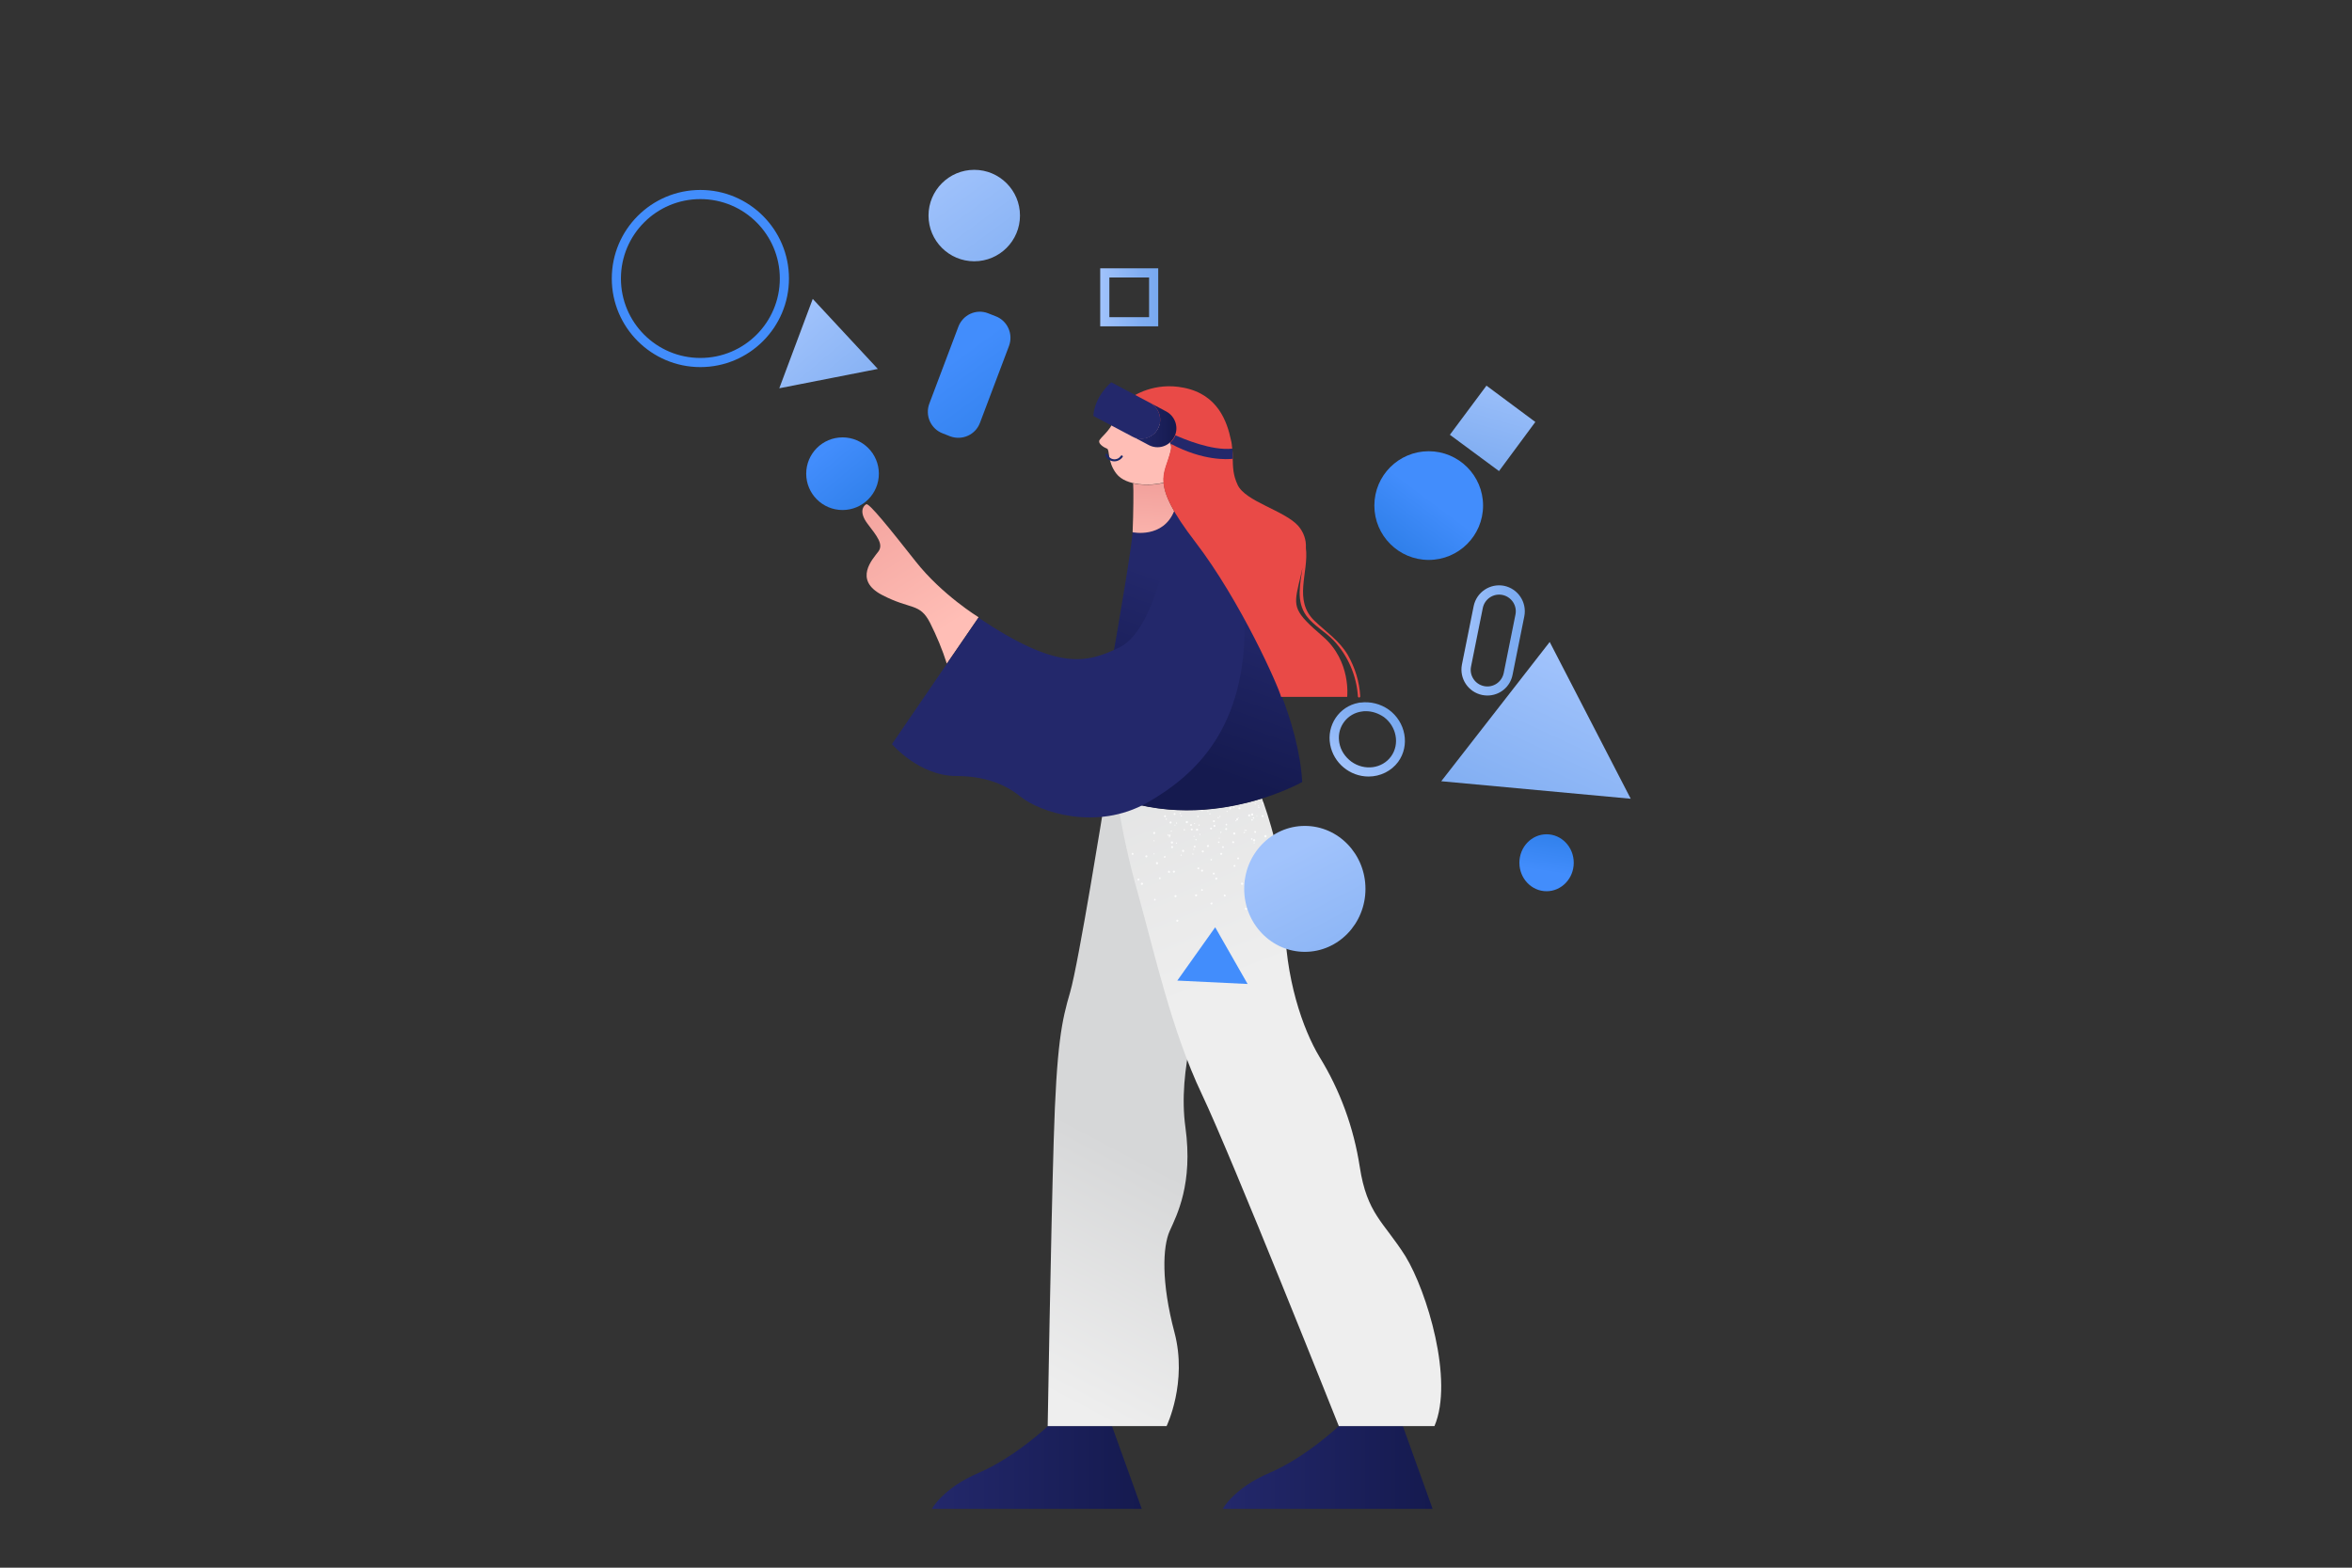 <?xml version="1.0" encoding="utf-8"?>
<!-- Generator: Adobe Illustrator 23.0.2, SVG Export Plug-In . SVG Version: 6.00 Build 0)  -->
<svg version="1.1" id="Layer_1" xmlns="http://www.w3.org/2000/svg" xmlns:xlink="http://www.w3.org/1999/xlink" x="0px" y="0px" viewBox="0 0 900 600" style="enable-background:new 0 0 900 600;" xml:space="preserve">

<rect x="0" y="0" width="900" height="600" fill="#333333" stroke="none"/>

<g id="illustration">
	<g id="woman">
		
			<linearGradient id="R_shoe_1_" gradientUnits="userSpaceOnUse" x1="356.504" y1="40.359" x2="436.838" y2="40.359" gradientTransform="matrix(1 0 0 -1 0 602)">
			<stop offset="0" style="stop-color:#23286B"/>
			<stop offset="1" style="stop-color:#151A4F"/>
		</linearGradient>
		<path id="R_shoe" d="M425.5,545.8l11.4,31.7l-80.3,0c0,0,4.1-7.9,17.9-13.8s26.5-17.9,26.5-17.9L425.5,545.8" style="fill:url(#R_shoe_1_);"/>
		
			<linearGradient id="L_shoe_1_" gradientUnits="userSpaceOnUse" x1="467.842" y1="40.359" x2="548.177" y2="40.359" gradientTransform="matrix(1 0 0 -1 0 602)">
			<stop offset="0" style="stop-color:#23286B"/>
			<stop offset="1" style="stop-color:#151A4F"/>
		</linearGradient>
		<path id="L_shoe" d="M536.8,545.8l11.4,31.7l-80.3,0c0,0,4.1-7.9,17.9-13.8s26.5-17.9,26.5-17.9L536.8,545.8" style="fill:url(#L_shoe_1_);"/>
		
			<linearGradient id="L_hand_1_" gradientUnits="userSpaceOnUse" x1="360.751" y1="360.739" x2="326.906" y2="413.387" gradientTransform="matrix(1 0 0 -1 0 602)">
			<stop offset="0" style="stop-color:#FFBEB6"/>
			<stop offset="1" style="stop-color:#F2A19C"/>
		</linearGradient>
		<path id="L_hand" d="M374.4,236.2c0,0-13.9-8.5-24-21.3s-17.8-22.4-18.9-21.9s-3,2.9,0.5,7.5
			c3.5,4.6,6.2,7.8,4.1,10.6s-9.7,10.8,1.4,16.6s14.4,2.9,18.4,10.7c2.5,5,4.7,10.2,6.4,15.6l12.1-17.6" style="fill:url(#L_hand_1_);"/>
		
			<linearGradient id="R_leg_1_" gradientUnits="userSpaceOnUse" x1="377.377" y1="67.889" x2="439.349" y2="184.878" gradientTransform="matrix(1 0 0 -1 0 602)">
			<stop offset="8.983001e-02" style="stop-color:#EEEEEE"/>
			<stop offset="0.818" style="stop-color:#D6D7D8"/>
		</linearGradient>
		<path id="R_leg" d="M465.7,363.9c-7.3,21.3-15.1,45.8-12.1,67.5c3,21.7-3.3,33.7-6,39.7c-2.7,6-3.3,19.6,1.8,38.8
			s-3,35.9-3,35.9h-45.5c0,0,1.2-72.1,2.3-109.2c1.1-37.1,3.1-46,6.3-56.9s13.1-72.6,13.1-72.6l7-0.7c17.5,5.7,34.2,4.1,46.7,1.1
			C477.7,320.3,471.9,345.7,465.7,363.9z" style="fill:url(#R_leg_1_);"/>
		
			<linearGradient id="L_leg_1_" gradientUnits="userSpaceOnUse" x1="485.107" y1="203.881" x2="383.505" y2="463.138" gradientTransform="matrix(1 0 0 -1 0 602)">
			<stop offset="8.983001e-02" style="stop-color:#EEEEEE"/>
			<stop offset="0.818" style="stop-color:#D6D7D8"/>
		</linearGradient>
		<path id="L_leg" d="M548.9,545.8h-36.6c0,0-40.8-102.6-52.4-127s-18-53.7-24.4-76.6c-3.4-12-6.1-24.2-8-36.6
			c21.5,7.6,42,4.2,55.4,0c1.8,4.8,8.7,24.4,8.7,45c0,23.8,7,43.4,13.3,53.9c7.9,12.8,13.1,27.1,15.4,42c2.8,18.2,9.1,21,17.5,34.3
			C546,494.2,556.4,528.3,548.9,545.8z" style="fill:url(#L_leg_1_);"/>
		
			<linearGradient id="sweater_1_" gradientUnits="userSpaceOnUse" x1="473.244" y1="371.503" x2="451.697" y2="310.454" gradientTransform="matrix(1 0 0 -1 0 602)">
			<stop offset="0" style="stop-color:#23286B"/>
			<stop offset="1" style="stop-color:#151A4F"/>
		</linearGradient>
		<path id="sweater" d="M498.3,299.3c0,0-40.8,23.2-81.3,1.7c0,0,15.6-85.5,16.4-97.4c0,0,11.6,2.5,15.9-8.1
			C449.3,195.6,495.7,254,498.3,299.3z" style="fill:url(#sweater_1_);"/>
		<path id="L_sleeve" d="M457.4,207.4c7,9.4,13.4,19.3,18.9,29.7c0.7,41.2-18.4,59.3-37.3,70.1
			c-19.5,11-41.2,3.6-48.5-2.3c-3.1-2.5-10.5-7.9-24.6-7.9c-14.2,0-24.6-12.2-24.6-12.2l33.1-48.4c30,20.1,41.1,17.7,54.1,11.3
			c15.5-7.6,20.8-52,20.8-52C451.7,199.7,454.4,203.6,457.4,207.4z" style="fill:#23286B;"/>
		
			<linearGradient id="neck_1_" gradientUnits="userSpaceOnUse" x1="439.901" y1="385.545" x2="441.736" y2="416.478" gradientTransform="matrix(1 0 0 -1 0 602)">
			<stop offset="0" style="stop-color:#FFBEB6"/>
			<stop offset="1" style="stop-color:#F2A19C"/>
		</linearGradient>
		<path id="neck" d="M449.3,195.6c-4.3,10.6-15.9,8.1-15.9,8.1c0.3-7.5,0.4-16.3,0.2-18.7c3.9,0.8,7.9,0.7,11.7-0.2
			C445.5,187.5,446.6,190.9,449.3,195.6z" style="fill:url(#neck_1_);"/>
		<path id="face" d="M448,172.7c-1.1,4.6-3,7.5-2.7,12c-4.8,1.3-14.4,1.4-18.1-3.4c-3.5-4.5-2.5-9.2-3.6-9.6
			c-1.1-0.4-3.2-1.7-3-2.9s4.2-3.8,5.7-8c0.1-0.4,0.3-0.8,0.5-1.1c0,0,0,0,0,0c0,0,0-0.1,0.1-0.2c1.1-2.5,2.8-4.7,5-6.5h0
			c1.2,0.7,13.2,7.9,15.7,15.5c0.2,0.4,0.3,0.9,0.3,1.4C448.3,170.8,448.2,171.8,448,172.7z" style="fill:#FFBEB6;"/>
		<path id="hair" d="M515.7,250.6c-3.3-5.5-8.1-8.6-12.6-12.9c-8.4-7.9-2.2-18.6-3.4-28c0.2-3.1-0.9-6.1-2.9-8.4
			c-5.2-5.9-20.2-9.3-23.2-15.7c-1.8-3.8-1.8-6.8-1.9-10.1c0-1.3,0-2.5-0.2-3.9c-0.1-1.1-0.2-2.2-0.5-3.3c-1.4-6.6-4.8-17.3-18-19.9
			c-11.2-2.3-19.4,3-21.1,4.4c0,0,13.2,7.5,15.8,15.5c0.2,0.4,0.3,0.9,0.3,1.4c0.2,1,0.2,1.9-0.1,2.9c-2.2,9.3-8.1,11.9,9.4,34.7
			s32,55.6,32.9,59.4h25.3c0,0,1.6-13.7-9.3-23.1s-11.3-11.1-9.3-19.8c0.5-2.2,1.1-4.4,1.5-6.5c-0.9,6.3-2.5,12.8,1.5,18.4
			c2.8,3.8,7.3,6.1,10.5,9.5c5.4,5.8,8.7,13.4,9.2,21.3c0,0.6,0.9,0.6,0.9,0C520.2,260.9,518.5,255.5,515.7,250.6z" style="fill:#E94A47;"/>
		<path id="VR_mask_hair_part" d="M471.7,175.6c-1.9,0.2-11.2,0.9-23.6-5.7c-0.2-0.1-0.4-0.2-0.5-0.3
			c0.7-0.6,1.3-1.3,1.8-2.2c0.1-0.3,0.3-0.5,0.4-0.8c2.9,1.3,13.9,6,21.8,5.1C471.6,173,471.7,174.3,471.7,175.6z" style="fill:#23286B;"/>
		
			<linearGradient id="VR_mask_bottom_1_" gradientUnits="userSpaceOnUse" x1="433.274" y1="439.295" x2="450.163" y2="439.295" gradientTransform="matrix(1 0 0 -1 0 602)">
			<stop offset="0" style="stop-color:#23286B"/>
			<stop offset="1" style="stop-color:#151A4F"/>
		</linearGradient>
		<path id="VR_mask_bottom" d="M449.3,167.3c-1.9,3.6-6.3,4.9-9.8,3l-6.2-3.3c3.6,1.9,8,0.5,9.8-3
			c1.9-3.5,0.5-7.9-3-9.8l6.2,3.3C449.8,159.4,451.2,163.8,449.3,167.3z" style="fill:url(#VR_mask_bottom_1_);"/>
		<path id="VR_mask_top" d="M440.1,154.2l-14.9-7.9c-7,6.5-6.8,12.9-6.8,12.9l14.9,7.9c3.6,1.9,8,0.5,9.8-3
			C445,160.5,443.6,156.1,440.1,154.2L440.1,154.2z" style="fill:#23286B;"/>
		<path id="texture" d="M466.9,312.3c-0.1,0-0.2,0-0.3,0.1c0,0,0,0,0,0c0,0.1,0,0.2,0.1,0.3c0,0,0,0,0,0
			c0.1,0,0.2,0,0.3-0.1c0,0,0,0,0,0C467.1,312.4,467,312.3,466.9,312.3z M462.3,310.4c-0.1,0-0.2,0-0.3,0.1c0,0.1,0,0.2,0.1,0.3
			c0.1,0,0.2,0,0.3-0.1C462.4,310.5,462.4,310.4,462.3,310.4z M452.2,327.2c0-0.1-0.2-0.2-0.3-0.1c-0.1,0-0.2,0.2-0.1,0.3
			c0,0.1,0.2,0.2,0.3,0.1l0,0C452.2,327.4,452.3,327.3,452.2,327.2C452.2,327.2,452.2,327.2,452.2,327.2z M450.3,322.6
			c0-0.1-0.1-0.2-0.2-0.1c0,0,0,0,0,0c-0.1,0-0.2,0.2-0.1,0.3c0.1,0.1,0.2,0.2,0.3,0.1C450.3,322.9,450.4,322.7,450.3,322.6
			C450.3,322.6,450.3,322.6,450.3,322.6L450.3,322.6z M448.4,318c0-0.1-0.2-0.2-0.3-0.1c-0.1,0.1-0.2,0.2-0.1,0.3
			c0,0.1,0.2,0.2,0.3,0.1c0,0,0,0,0,0C448.4,318.3,448.4,318.2,448.4,318L448.4,318z M446.5,313.4c0-0.1-0.2-0.2-0.3-0.1
			c0,0,0,0,0,0c-0.1,0.1-0.2,0.2-0.1,0.3c0,0.1,0.2,0.2,0.3,0.1c0,0,0,0,0,0C446.5,313.7,446.5,313.5,446.5,313.4L446.5,313.4z
			 M459.3,319.2c-0.1-0.1-0.2-0.1-0.3,0s-0.1,0.2,0,0.3c0.1,0.1,0.2,0.1,0.3,0c0,0,0,0,0,0C459.4,319.4,459.4,319.2,459.3,319.2
			C459.3,319.2,459.3,319.2,459.3,319.2z M455.8,315.6c-0.1-0.1-0.2-0.1-0.3,0c0,0-0.1,0.1-0.1,0.1c0,0.1,0,0.1,0.1,0.2c0,0,0,0,0,0
			l0,0c0.1,0,0.2,0,0.2,0C455.8,315.9,455.8,315.7,455.8,315.6C455.8,315.6,455.8,315.6,455.8,315.6z M452.2,312.1
			c-0.1-0.1-0.2-0.1-0.3,0c-0.1,0.1-0.1,0.2,0,0.3l0,0c0.1,0.1,0.2,0.1,0.3,0C452.3,312.4,452.3,312.2,452.2,312.1
			C452.2,312.1,452.2,312.1,452.2,312.1L452.2,312.1z M441.6,326.6c-0.1,0-0.2,0.1-0.2,0.2c0,0.1,0.1,0.2,0.2,0.2
			c0.1,0,0.2-0.1,0.2-0.2S441.8,326.6,441.6,326.6C441.6,326.6,441.6,326.6,441.6,326.6z M441.6,321.6c-0.1,0-0.2,0.1-0.2,0.2
			c0,0.1,0.1,0.2,0.2,0.2c0,0,0,0,0,0c0.1,0,0.2-0.1,0.2-0.2c0,0,0,0,0,0C441.8,321.7,441.7,321.6,441.6,321.6L441.6,321.6z
			 M472.1,322c-0.2-0.1-0.4-0.1-0.5,0c0,0,0,0,0,0c-0.1,0.2-0.1,0.4,0,0.6c0.2,0.1,0.4,0.1,0.6,0c0,0,0,0,0,0
			C472.3,322.4,472.2,322.1,472.1,322L472.1,322z M465,315.8c-0.2-0.1-0.4-0.1-0.6,0c-0.1,0.2-0.1,0.4,0,0.6c0.2,0.1,0.4,0.1,0.6,0
			l0,0C465.1,316.2,465.1,316,465,315.8C465,315.8,465,315.8,465,315.8L465,315.8z M450.5,352c-0.2,0-0.4,0.2-0.4,0.4
			c0,0.2,0.2,0.4,0.4,0.4c0,0,0,0,0,0c0.2,0,0.4-0.2,0.4-0.4C450.9,352.1,450.7,352,450.5,352C450.5,352,450.5,352,450.5,352
			L450.5,352z M449.8,342.6c-0.2,0-0.4,0.2-0.4,0.4c0,0,0,0,0,0c0,0.2,0.2,0.4,0.4,0.4c0.2,0,0.4-0.2,0.4-0.4l0,0
			C450.2,342.7,450.1,342.6,449.8,342.6L449.8,342.6z M449.2,333.2c-0.2,0-0.4,0.2-0.4,0.4c0,0.2,0.2,0.4,0.4,0.4c0,0,0,0,0,0
			c0.2,0,0.4-0.2,0.4-0.4c0,0,0,0,0,0C449.6,333.3,449.4,333.2,449.2,333.2L449.2,333.2z M448.5,323.8c-0.2,0-0.4,0.2-0.4,0.4
			c0,0,0,0,0,0c0,0.2,0.2,0.4,0.4,0.4c0.2,0,0.4-0.2,0.4-0.4C448.9,323.9,448.7,323.8,448.5,323.8
			C448.5,323.8,448.5,323.8,448.5,323.8z M447.9,314.4c-0.2,0-0.4,0.2-0.4,0.4c0,0.2,0.2,0.4,0.4,0.4c0.2,0,0.4-0.2,0.4-0.4
			c0,0,0,0,0,0C448.3,314.5,448.1,314.3,447.9,314.4L447.9,314.4z M483.3,312c-0.2-0.1-0.4,0-0.5,0.2c-0.1,0.2,0,0.4,0.2,0.5
			s0.4,0,0.5-0.2C483.6,312.3,483.5,312,483.3,312L483.3,312z M474.4,309c-0.2-0.1-0.4,0-0.5,0.2c0,0,0,0,0,0
			c-0.1,0.2,0,0.4,0.2,0.5s0.4,0,0.5-0.2c0,0,0,0,0,0C474.7,309.3,474.6,309.1,474.4,309C474.4,309,474.4,309,474.4,309L474.4,309z
			 M469,342.6c-0.1-0.2-0.3-0.3-0.5-0.2c-0.2,0.1-0.3,0.3-0.2,0.5s0.3,0.3,0.5,0.2c0,0,0,0,0,0C469.1,343,469.1,342.8,469,342.6
			L469,342.6z M464.8,334.2c-0.1-0.2-0.3-0.3-0.5-0.2c-0.2,0.1-0.3,0.3-0.2,0.5c0.1,0.2,0.3,0.3,0.5,0.2c0,0,0,0,0,0
			C464.8,334.6,464.9,334.4,464.8,334.2L464.8,334.2z M460.6,325.7c-0.1-0.2-0.3-0.3-0.5-0.2c-0.2,0.1-0.3,0.3-0.2,0.5
			c0.1,0.2,0.3,0.3,0.5,0.2C460.6,326.2,460.7,325.9,460.6,325.7L460.6,325.7z M456.4,317.3c-0.1-0.2-0.3-0.3-0.5-0.2
			c-0.2,0.1-0.3,0.3-0.2,0.5c0,0,0,0,0,0c0.1,0.2,0.3,0.3,0.5,0.2c0,0,0,0,0,0C456.4,317.7,456.5,317.5,456.4,317.3
			C456.4,317.3,456.4,317.3,456.4,317.3L456.4,317.3z M435.8,336.3c-0.2-0.1-0.4,0-0.5,0.2c0,0,0,0,0,0c-0.1,0.2,0,0.4,0.2,0.5
			c0.2,0.1,0.4-0.1,0.5-0.3C436.1,336.6,436,336.4,435.8,336.3C435.8,336.3,435.8,336.3,435.8,336.3L435.8,336.3z M438.8,327.4
			c-0.2-0.1-0.4,0-0.5,0.2c-0.1,0.2,0,0.4,0.2,0.5c0,0,0,0,0,0c0.2,0.1,0.4,0,0.5-0.2c0,0,0,0,0,0
			C439.1,327.6,439,327.4,438.8,327.4L438.8,327.4z M441.8,318.4c-0.2-0.1-0.4,0.1-0.5,0.3c-0.1,0.2,0,0.4,0.2,0.5c0,0,0,0,0,0
			c0.2,0.1,0.4,0,0.5-0.2C442.1,318.7,442,318.5,441.8,318.4L441.8,318.4z M472.7,331.2c-0.1-0.2-0.3-0.2-0.5-0.1
			c-0.2,0.1-0.2,0.3-0.1,0.5c0.1,0.2,0.3,0.2,0.5,0.1c0,0,0,0,0,0C472.7,331.5,472.8,331.3,472.7,331.2
			C472.7,331.2,472.7,331.2,472.7,331.2L472.7,331.2z M468.2,324c0-0.1-0.1-0.1-0.1-0.1l0,0c-0.1,0-0.2,0-0.3,0
			c-0.2,0.1-0.2,0.3-0.1,0.5c0,0,0,0,0,0c0.1,0.2,0.3,0.2,0.5,0.1c0.1,0,0.1-0.1,0.1-0.2C468.3,324.2,468.3,324.1,468.2,324
			L468.2,324z M463.7,316.9c-0.1-0.2-0.3-0.2-0.5-0.1c-0.2,0.1-0.2,0.3-0.1,0.5c0.1,0.2,0.3,0.2,0.5,0.1l0,0
			C463.8,317.3,463.9,317,463.7,316.9C463.7,316.9,463.7,316.9,463.7,316.9L463.7,316.9z M442,344c-0.2,0-0.4,0.1-0.4,0.3
			c0,0,0,0,0,0c0,0.2,0.1,0.4,0.2,0.4c0,0,0,0,0,0c0.2,0,0.4-0.1,0.4-0.3C442.3,344.2,442.1,344,442,344L442,344z M443.9,335.8
			c-0.2,0-0.4,0.1-0.4,0.3c0,0,0,0,0,0c0,0.2,0.1,0.4,0.2,0.4c0,0,0,0,0,0c0.2,0,0.4-0.1,0.4-0.3C444.2,336,444,335.8,443.9,335.8
			L443.9,335.8z M445.8,327.6c-0.2,0-0.4,0.1-0.4,0.3c0,0,0,0,0,0c-0.1,0.2,0,0.4,0.2,0.4c0,0,0,0,0,0c0.2,0,0.4-0.1,0.4-0.3
			c0,0,0,0,0,0C446,327.8,445.9,327.6,445.8,327.6L445.8,327.6z M447.6,319.4c-0.2,0-0.4,0.1-0.4,0.3c0,0.2,0.1,0.4,0.3,0.4
			c0.2,0,0.4-0.1,0.4-0.3C447.9,319.6,447.8,319.4,447.6,319.4L447.6,319.4z M449.5,311.2c-0.2,0-0.4,0.1-0.4,0.3
			c0,0.2,0.1,0.4,0.3,0.4c0.2,0,0.4-0.1,0.4-0.3c0,0,0,0,0,0C449.8,311.4,449.7,311.2,449.5,311.2L449.5,311.2z M480.5,318.1
			c-0.2-0.1-0.4-0.1-0.5,0.1c0,0,0,0,0,0c-0.1,0.1-0.1,0.4,0.1,0.5c0,0,0,0,0,0c0.1,0.1,0.4,0.1,0.5-0.1c0,0,0,0,0,0
			C480.7,318.5,480.6,318.3,480.5,318.1L480.5,318.1z M473.6,313.3c-0.2-0.1-0.4-0.1-0.5,0.1c-0.1,0.2-0.1,0.4,0.1,0.5
			c0.2,0.1,0.4,0.1,0.5-0.1C473.8,313.6,473.8,313.4,473.6,313.3L473.6,313.3z M459.9,340.3c-0.2,0-0.3,0.2-0.3,0.4
			c0,0.2,0.2,0.3,0.4,0.3c0.2,0,0.3-0.2,0.3-0.4C460.2,340.4,460.1,340.2,459.9,340.3L459.9,340.3z M458.5,332
			c-0.2,0-0.3,0.2-0.3,0.4c0,0.2,0.2,0.3,0.4,0.3c0.2,0,0.3-0.2,0.3-0.4c0,0,0,0,0,0C458.9,332.1,458.7,331.9,458.5,332L458.5,332z
			 M457.1,323.7c-0.2,0-0.3,0.2-0.3,0.4c0,0,0,0,0,0c0,0.2,0.2,0.3,0.4,0.3c0.2,0,0.3-0.2,0.3-0.4
			C457.5,323.8,457.3,323.6,457.1,323.7C457.1,323.7,457.1,323.7,457.1,323.7L457.1,323.7z M455.7,315.4c-0.2,0-0.3,0.2-0.3,0.4
			c0,0.1,0,0.1,0.1,0.2l0,0c0.1,0.1,0.2,0.1,0.3,0.1c0.2,0,0.3-0.2,0.3-0.4C456.1,315.5,455.9,315.3,455.7,315.4L455.7,315.4
			L455.7,315.4z M433.6,326.5c-0.2-0.1-0.4-0.1-0.5,0.1c-0.1,0.2-0.1,0.4,0.1,0.5c0.2,0.1,0.4,0.1,0.5-0.1
			C433.8,326.8,433.7,326.6,433.6,326.5C433.6,326.5,433.6,326.5,433.6,326.5z M476.5,317.6c-0.1-0.1-0.2-0.1-0.3,0
			c-0.1,0.1-0.1,0.2,0,0.3c0.1,0.1,0.2,0.1,0.3,0c0,0,0,0,0,0C476.6,317.8,476.6,317.7,476.5,317.6L476.5,317.6z M473.1,314
			c-0.1-0.1-0.2-0.1-0.3,0c-0.1,0.1-0.1,0.2,0,0.3c0.1,0.1,0.2,0.1,0.3,0c0,0,0,0,0,0C473.2,314.2,473.2,314.1,473.1,314L473.1,314z
			 M469.7,310.4c-0.1-0.1-0.2-0.1-0.3,0c-0.1,0.1-0.1,0.2,0,0.3c0,0,0,0,0,0c0.1,0.1,0.2,0.1,0.3,0
			C469.8,310.6,469.8,310.5,469.7,310.4C469.7,310.4,469.7,310.4,469.7,310.4z M456.8,324.9c-0.1,0-0.2,0.1-0.2,0.2s0.1,0.2,0.2,0.2
			c0.1,0,0.2-0.1,0.2-0.2C457,325,456.9,324.9,456.8,324.9C456.8,324.9,456.8,324.9,456.8,324.9L456.8,324.9z M456.9,319.9
			c-0.1,0-0.2,0.1-0.2,0.2c0,0,0,0,0,0c0,0.1,0.1,0.2,0.2,0.2c0,0,0,0,0,0c0.1,0,0.2-0.1,0.2-0.2C457.1,320,457,319.9,456.9,319.9
			C456.9,319.9,456.9,319.9,456.9,319.9L456.9,319.9z M457.1,315c-0.1,0-0.2,0.1-0.2,0.2c0,0,0,0,0,0c0,0.1,0.1,0.2,0.2,0.2
			c0.1,0,0.2-0.1,0.2-0.2C457.3,315.1,457.2,315,457.1,315z M480.4,307.5c-0.1,0-0.2,0-0.3,0.1c0,0,0,0,0,0c0,0.1,0,0.2,0.1,0.3
			c0.1,0,0.2,0,0.3-0.1C480.5,307.7,480.5,307.6,480.4,307.5L480.4,307.5z M466.7,320.7c0-0.1-0.1-0.2-0.2-0.1c0,0,0,0,0,0
			c-0.1,0-0.2,0.1-0.1,0.3c0,0,0,0,0,0c0,0.1,0.2,0.2,0.3,0.1C466.7,320.9,466.8,320.8,466.7,320.7L466.7,320.7z M465,316.1
			c0-0.1-0.2-0.2-0.3-0.1c0,0,0,0,0,0c-0.1,0-0.2,0.2-0.1,0.3c0,0.1,0.2,0.2,0.3,0.1C465,316.3,465,316.2,465,316.1
			C465,316.1,465,316.1,465,316.1L465,316.1z M463.2,311.4c0-0.1-0.2-0.2-0.3-0.1c-0.1,0-0.2,0.2-0.1,0.3c0,0.1,0.1,0.2,0.2,0.1
			c0,0,0,0,0,0C463.2,311.6,463.3,311.5,463.2,311.4C463.2,311.4,463.2,311.4,463.2,311.4L463.2,311.4z M447.6,320.1
			c-0.1,0-0.2,0-0.3,0.1c0,0,0,0,0,0c0,0.1,0,0.2,0.1,0.3s0.2,0,0.3-0.1C447.8,320.3,447.7,320.1,447.6,320.1z M449.7,315.6
			c-0.1,0-0.2,0-0.3,0.1c0,0,0,0,0,0c0,0.1,0,0.2,0.1,0.3c0,0,0,0,0,0c0.1,0,0.2,0,0.3-0.1C449.8,315.8,449.8,315.6,449.7,315.6
			C449.7,315.6,449.7,315.6,449.7,315.6L449.7,315.6z M451.7,311.1c-0.1,0-0.2,0-0.3,0.1c0,0.1,0,0.2,0.1,0.3c0.1,0,0.2,0,0.3-0.1
			C451.9,311.2,451.8,311.1,451.7,311.1L451.7,311.1z M480.1,322.5c-0.1-0.1-0.2-0.1-0.3-0.1c0,0,0,0,0,0c-0.1,0.1-0.1,0.2-0.1,0.3
			c0,0,0,0,0,0c0.1,0.1,0.2,0.1,0.3,0.1c0,0,0,0,0,0C480.1,322.8,480.2,322.6,480.1,322.5L480.1,322.5z M477,317.7
			c-0.1-0.1-0.2-0.1-0.3-0.1c0,0,0,0,0,0c-0.1,0.1-0.1,0.2-0.1,0.3c0.1,0.1,0.2,0.1,0.3,0.1C477.1,318,477.1,317.9,477,317.7
			C477,317.7,477,317.7,477,317.7L477,317.7z M474,313c-0.1-0.1-0.2-0.1-0.3-0.1s-0.1,0.2-0.1,0.3c0,0,0,0,0,0
			c0.1,0.1,0.2,0.1,0.3,0C474,313.2,474.1,313.1,474,313L474,313z M456.5,326.6c-0.1,0-0.2,0.1-0.3,0.2c0,0.1,0,0.2,0.2,0.3
			c0.1,0,0.2,0,0.3-0.1c0,0,0,0,0,0C456.7,326.8,456.6,326.6,456.5,326.6C456.5,326.6,456.5,326.6,456.5,326.6z M457.7,321.1
			c-0.1,0-0.2,0.1-0.3,0.2c0,0.1,0,0.2,0.2,0.3c0.1,0,0.3,0,0.3-0.2c0,0,0,0,0,0C457.9,321.2,457.8,321.1,457.7,321.1L457.7,321.1z
			 M458.9,315.5c-0.1,0-0.2,0.1-0.3,0.2c0,0.1,0,0.2,0.2,0.3c0.1,0,0.2,0,0.3-0.2c0,0,0,0,0,0C459.1,315.7,459,315.6,458.9,315.5
			L458.9,315.5z M460.1,310c-0.1,0-0.3,0.1-0.3,0.2c0,0.1,0,0.2,0.2,0.3c0.1,0,0.2,0,0.3-0.2c0,0,0,0,0,0
			C460.3,310.1,460.2,310,460.1,310L460.1,310z M481.8,308.8c-0.1-0.1-0.3-0.1-0.3,0.1c-0.1,0.1,0,0.3,0.1,0.3c0,0,0,0,0,0
			c0.1,0.1,0.2,0,0.3-0.1C481.9,309.1,481.9,308.9,481.8,308.8L481.8,308.8z M468.3,324.1c0-0.1-0.1-0.2-0.3-0.2c0,0,0,0,0,0l0,0
			c-0.1,0-0.2,0.1-0.2,0.3c0,0.1,0.1,0.2,0.3,0.2c0,0,0,0,0,0c0,0,0.1,0,0.1,0C468.3,324.3,468.4,324.2,468.3,324.1L468.3,324.1z
			 M467.1,318.3c-0.1,0-0.2,0.2-0.2,0.3c0,0.1,0.2,0.2,0.3,0.2c0.1,0,0.2-0.1,0.2-0.3c0,0,0,0,0,0
			C467.3,318.4,467.2,318.3,467.1,318.3L467.1,318.3z M466.1,312.7c-0.1,0-0.2,0.1-0.2,0.3c0,0.1,0.1,0.2,0.3,0.2
			c0.1,0,0.2-0.1,0.2-0.3c0,0,0,0,0,0C466.3,312.8,466.2,312.7,466.1,312.7C466.1,312.7,466.1,312.7,466.1,312.7L466.1,312.7z
			 M447,319.4c-0.1-0.1-0.2,0-0.3,0.1c0,0,0,0,0,0c-0.1,0.1,0,0.2,0.1,0.3c0.1,0.1,0.2,0.1,0.3,0c0,0,0,0,0,0
			C447.1,319.7,447.1,319.5,447,319.4L447,319.4z M450.3,314.8c-0.1-0.1-0.3,0-0.3,0.1c-0.1,0.1,0,0.2,0.1,0.3c0,0,0,0,0,0
			c0.1,0.1,0.2,0.1,0.3,0c0,0,0,0,0,0C450.4,315,450.4,314.9,450.3,314.8C450.3,314.8,450.3,314.8,450.3,314.8L450.3,314.8z
			 M476.7,347.4c-0.2,0-0.4,0.2-0.3,0.5c0,0.2,0.2,0.4,0.5,0.3c0.2,0,0.4-0.2,0.3-0.5C477.2,347.5,477,347.4,476.7,347.4z
			 M475.2,337.8c-0.2,0-0.4,0.2-0.3,0.5c0,0.2,0.2,0.4,0.5,0.3c0.2,0,0.4-0.2,0.3-0.5C475.6,337.9,475.4,337.8,475.2,337.8
			L475.2,337.8z M473.7,328.2c-0.2,0-0.4,0.2-0.3,0.4s0.2,0.4,0.4,0.3c0,0,0,0,0,0c0.2,0,0.4-0.2,0.3-0.5
			C474.1,328.3,473.9,328.1,473.7,328.2L473.7,328.2z M472.2,318.6c-0.2,0-0.4,0.2-0.3,0.5c0,0,0,0,0,0c0,0.2,0.2,0.4,0.5,0.3
			c0.2,0,0.4-0.2,0.3-0.5C472.6,318.7,472.4,318.5,472.2,318.6C472.2,318.6,472.2,318.6,472.2,318.6L472.2,318.6z M470.7,309
			c-0.2,0-0.4,0.2-0.3,0.5c0,0.2,0.2,0.4,0.4,0.3c0.2,0,0.4-0.2,0.3-0.5C471.1,309.1,470.9,308.9,470.7,309L470.7,309z M437.2,337.9
			c-0.2-0.1-0.4-0.1-0.6,0.1c-0.1,0.2-0.1,0.4,0.1,0.6c0.2,0.1,0.4,0.1,0.6-0.1C437.5,338.2,437.4,338,437.2,337.9z M443,330
			c-0.2-0.1-0.4-0.1-0.6,0.1c-0.1,0.2-0.1,0.4,0.1,0.6s0.4,0.1,0.6-0.1C443.2,330.4,443.1,330.1,443,330L443,330z M448.7,322.1
			c-0.2-0.1-0.4-0.1-0.6,0.1c0,0,0,0,0,0c-0.1,0.2-0.1,0.4,0.1,0.6c0.2,0.1,0.4,0.1,0.6-0.1C448.9,322.5,448.9,322.3,448.7,322.1
			C448.7,322.1,448.7,322.1,448.7,322.1L448.7,322.1z M454.4,314.3c-0.2-0.1-0.4-0.1-0.6,0.1c0,0,0,0,0,0c-0.1,0.2-0.1,0.4,0.1,0.6
			c0.2,0.1,0.4,0.1,0.6-0.1C454.6,314.7,454.6,314.4,454.4,314.3C454.4,314.3,454.4,314.3,454.4,314.3L454.4,314.3z M484.6,319.8
			c-0.1-0.2-0.4-0.3-0.6-0.1c-0.2,0.1-0.3,0.4-0.1,0.6c0.1,0.2,0.4,0.3,0.6,0.1C484.7,320.2,484.7,320,484.6,319.8L484.6,319.8z
			 M479.5,311.5c-0.1-0.2-0.4-0.3-0.6-0.1c0,0,0,0,0,0c-0.2,0.1-0.2,0.4-0.1,0.6c0.1,0.2,0.4,0.2,0.6,0.1
			C479.6,311.9,479.6,311.7,479.5,311.5z M457.8,342.3c-0.2-0.1-0.4,0.1-0.5,0.3c0,0,0,0,0,0c-0.1,0.2,0.1,0.4,0.3,0.5
			c0.2,0,0.4-0.1,0.5-0.3C458.1,342.5,458,342.3,457.8,342.3C457.8,342.3,457.8,342.3,457.8,342.3L457.8,342.3z M460.1,332.8
			c-0.2-0.1-0.4,0.1-0.5,0.3c0,0,0,0,0,0c-0.1,0.2,0.1,0.4,0.3,0.5c0,0,0,0,0,0c0.2,0.1,0.4-0.1,0.5-0.3c0,0,0,0,0,0
			C460.4,333.1,460.3,332.9,460.1,332.8C460.1,332.8,460.1,332.8,460.1,332.8L460.1,332.8z M462.3,323.4c-0.2,0-0.4,0.1-0.5,0.3
			c0,0.2,0.1,0.4,0.3,0.5c0.2,0.1,0.4-0.1,0.5-0.3c0,0,0,0,0,0C462.7,323.6,462.6,323.4,462.3,323.4
			C462.3,323.4,462.3,323.4,462.3,323.4L462.3,323.4z M464.6,313.9c-0.2,0-0.4,0.1-0.5,0.3c0,0.2,0.1,0.4,0.3,0.5
			c0.2,0,0.4-0.1,0.5-0.3C465,314.2,464.8,314,464.6,313.9C464.6,313.9,464.6,313.9,464.6,313.9L464.6,313.9z M463.7,345.4
			c-0.2,0-0.4,0.1-0.5,0.3s0.1,0.4,0.3,0.5c0.2,0,0.4-0.1,0.5-0.3C464,345.7,463.9,345.4,463.7,345.4
			C463.7,345.4,463.7,345.4,463.7,345.4L463.7,345.4z M465.5,335.9c-0.2,0-0.4,0.1-0.5,0.3c0,0.2,0.1,0.4,0.3,0.5
			c0.2,0,0.4-0.1,0.5-0.3C465.9,336.2,465.8,335.9,465.5,335.9L465.5,335.9z M467.4,326.4c-0.2,0-0.4,0.1-0.5,0.3s0.1,0.4,0.3,0.5
			c0,0,0,0,0,0c0.2,0,0.4-0.1,0.5-0.3C467.8,326.7,467.6,326.5,467.4,326.4L467.4,326.4z M469.3,316.9c-0.2,0-0.4,0.1-0.5,0.3
			c0,0,0,0,0,0c0,0.2,0.1,0.4,0.3,0.5c0.2,0,0.4-0.1,0.5-0.3c0,0,0,0,0,0C469.6,317.2,469.5,317,469.3,316.9
			C469.3,316.9,469.3,316.9,469.3,316.9L469.3,316.9z M446.1,312.2c-0.1-0.2-0.4-0.2-0.5-0.1c0,0,0,0,0,0c-0.2,0.1-0.2,0.4-0.1,0.5
			c0.1,0.2,0.4,0.2,0.6,0.1C446.1,312.6,446.2,312.4,446.1,312.2C446.1,312.2,446.1,312.2,446.1,312.2L446.1,312.2z M479.8,321.2
			c-0.2,0-0.4,0.3-0.3,0.5c0,0.2,0.3,0.4,0.5,0.3c0.2,0,0.4-0.3,0.3-0.5c0,0,0,0,0,0C480.3,321.3,480.1,321.1,479.8,321.2
			C479.8,321.2,479.8,321.2,479.8,321.2L479.8,321.2z M477.9,311.7c-0.2,0-0.4,0.3-0.3,0.5c0.1,0.2,0.3,0.4,0.5,0.3
			c0.2,0,0.3-0.2,0.3-0.5C478.4,311.8,478.2,311.6,477.9,311.7L477.9,311.7z M447.5,333.3c-0.2-0.1-0.4-0.1-0.5,0.1c0,0,0,0,0,0
			c-0.1,0.2-0.1,0.4,0.1,0.6c0.2,0.1,0.4,0.1,0.6-0.1C447.8,333.7,447.7,333.5,447.5,333.3C447.5,333.3,447.5,333.3,447.5,333.3z
			 M452.9,325.3c-0.2-0.1-0.4-0.1-0.5,0.1c0,0,0,0,0,0c-0.1,0.2-0.1,0.4,0.1,0.6c0.2,0.1,0.4,0.1,0.6-0.1
			C453.1,325.7,453.1,325.4,452.9,325.3C452.9,325.3,452.9,325.3,452.9,325.3L452.9,325.3z M458.3,317.2c-0.2-0.1-0.4-0.1-0.6,0.1
			c-0.1,0.2-0.1,0.4,0.1,0.6c0.2,0.1,0.4,0.1,0.6-0.1C458.5,317.6,458.5,317.3,458.3,317.2C458.3,317.2,458.3,317.2,458.3,317.2
			L458.3,317.2z M463.6,328.8c-0.1-0.1-0.3,0-0.4,0.1c0,0,0,0,0,0c-0.1,0.2,0,0.3,0.2,0.4c0.2,0.1,0.3,0,0.4-0.2
			C463.8,329,463.8,328.8,463.6,328.8z M466.5,322.1c-0.2-0.1-0.3,0-0.4,0.1c0,0,0,0,0,0c-0.1,0.2,0,0.3,0.2,0.4
			c0.2,0.1,0.3,0,0.4-0.2C466.7,322.3,466.6,322.1,466.5,322.1L466.5,322.1z M469.4,315.3c-0.2-0.1-0.3,0-0.4,0.2
			c-0.1,0.2,0,0.3,0.2,0.4s0.3,0,0.4-0.2v0C469.6,315.6,469.5,315.4,469.4,315.3L469.4,315.3z M472.2,308.6c-0.2-0.1-0.3,0-0.4,0.2
			c-0.1,0.2,0,0.3,0.2,0.4c0,0,0,0,0,0c0.1,0.1,0.3,0,0.4-0.1c0,0,0,0,0,0C472.5,308.9,472.4,308.7,472.2,308.6
			C472.2,308.6,472.2,308.6,472.2,308.6L472.2,308.6z M479,320.8c-0.2,0-0.3,0.1-0.3,0.3c0,0,0,0,0,0c0,0.2,0.1,0.3,0.3,0.3
			c0,0,0,0,0,0c0.2,0,0.3-0.1,0.3-0.3C479.3,320.9,479.2,320.8,479,320.8C479,320.8,479,320.8,479,320.8L479,320.8z M479.1,313.5
			c-0.2,0-0.3,0.1-0.3,0.3c0,0.2,0.1,0.3,0.3,0.3c0,0,0,0,0,0c0.2,0,0.3-0.1,0.3-0.3c0,0,0,0,0,0
			C479.4,313.6,479.3,313.5,479.1,313.5C479.1,313.5,479.1,313.5,479.1,313.5L479.1,313.5z M453.4,317.4c-0.1-0.1-0.3-0.1-0.4,0
			c0,0,0,0,0,0c-0.1,0.1-0.1,0.3,0,0.4c0,0,0,0,0,0c0.1,0.1,0.3,0.1,0.4,0C453.5,317.7,453.5,317.5,453.4,317.4L453.4,317.4z
			 M458.6,312.3c-0.1-0.1-0.3-0.1-0.4,0c-0.1,0.1-0.1,0.3,0,0.4c0.1,0.1,0.3,0.1,0.4,0C458.7,312.6,458.7,312.4,458.6,312.3
			L458.6,312.3z M481,312.1c-0.1,0-0.2,0-0.2,0.1c0,0.1,0,0.2,0.1,0.2c0,0,0,0,0,0c0.1,0,0.2-0.1,0.2-0.1
			C481.1,312.2,481,312.2,481,312.1L481,312.1z M481.6,308.2c-0.1,0-0.2,0-0.2,0.1c0,0,0,0,0,0c0,0.1,0,0.2,0.1,0.2c0,0,0,0,0,0
			c0.1,0,0.2,0,0.2-0.1c0,0,0,0,0,0C481.8,308.3,481.7,308.2,481.6,308.2L481.6,308.2z M476.3,318.4c-0.1-0.1-0.3,0-0.4,0.1
			c0,0,0,0,0,0c-0.1,0.1-0.1,0.3,0.1,0.3c0,0,0,0,0,0c0.1,0.1,0.3,0.1,0.4-0.1c0,0,0,0,0,0C476.5,318.6,476.5,318.5,476.3,318.4
			C476.3,318.4,476.3,318.4,476.3,318.4z M479.8,312.8c-0.1-0.1-0.3,0-0.4,0.1c-0.1,0.1,0,0.3,0.1,0.4c0,0,0,0,0,0
			c0.1,0.1,0.3,0,0.4-0.1c0,0,0,0,0,0C480,313,480,312.9,479.8,312.8C479.9,312.8,479.9,312.8,479.8,312.8L479.8,312.8z
			 M483.4,307.2c-0.1-0.1-0.3,0-0.4,0.1c-0.1,0.1,0,0.3,0.1,0.4c0,0,0,0,0,0c0.1,0.1,0.3,0,0.4-0.1
			C483.5,307.5,483.5,307.3,483.4,307.2L483.4,307.2z" style="opacity:0.86;fill:#FFFFFF;enable-background:new    ;"/>
		<path id="lips" d="M429.6,174.9c-1.2,1.7-3.5,2.2-5.2,1.1c-0.6-0.4-1.1-1-1.4-1.7c-0.2-0.5,0.6-1,0.8-0.4
			c0.5,1.5,2.2,2.3,3.7,1.7c0.6-0.2,1-0.6,1.4-1.1C429.1,174,429.9,174.5,429.6,174.9L429.6,174.9z" style="fill:#1C2868;"/>
	</g>
	<g id="geometry">
		<path id="_14" d="M268,140.5c-18.7,0-33.9-15.2-33.9-33.9s15.2-33.9,33.9-33.9c18.7,0,33.9,15.2,33.9,33.9
			c0,0,0,0,0,0C301.9,125.3,286.7,140.5,268,140.5z M268,76.2c-16.8,0-30.4,13.6-30.4,30.4S251.2,137,268,137s30.4-13.6,30.4-30.4
			c0,0,0,0,0,0C298.4,89.8,284.8,76.2,268,76.2L268,76.2z" style="fill:#428DFC;"/>
		
			<linearGradient id="_13_1_" gradientUnits="userSpaceOnUse" x1="359.286" y1="537.947" x2="408.209" y2="471.38" gradientTransform="matrix(1 0 0 -1 0 602)">
			<stop offset="0" style="stop-color:#A1C3FC"/>
			<stop offset="0.696" style="stop-color:#81AEF2"/>
			<stop offset="1" style="stop-color:#78A9EF"/>
		</linearGradient>
		<circle id="_13" cx="372.8" cy="82.5" r="17.5" style="fill:url(#_13_1_);"/>
		
			<linearGradient id="_12_1_" gradientUnits="userSpaceOnUse" x1="310.232" y1="435.387" x2="350.734" y2="386.329" gradientTransform="matrix(1 0 0 -1 0 602)">
			<stop offset="0.129" style="stop-color:#428DFC"/>
			<stop offset="0.999" style="stop-color:#1D72D8"/>
		</linearGradient>
		<circle id="_12" cx="322.4" cy="181.3" r="13.9" style="fill:url(#_12_1_);"/>
		
			<linearGradient id="_11_1_" gradientUnits="userSpaceOnUse" x1="552.089" y1="415.744" x2="520.714" y2="373.531" gradientTransform="matrix(1 0 0 -1 0 602)">
			<stop offset="0.129" style="stop-color:#428DFC"/>
			<stop offset="0.999" style="stop-color:#1D72D8"/>
		</linearGradient>
		<circle id="_11" cx="546.7" cy="193.5" r="20.8" style="fill:url(#_11_1_);"/>
		
			<linearGradient id="_10_1_" gradientUnits="userSpaceOnUse" x1="514.933" y1="307.663" x2="531.424" y2="330.43" gradientTransform="matrix(1 0 0 -1 0 602)">
			<stop offset="0" style="stop-color:#A1C3FC"/>
			<stop offset="0.696" style="stop-color:#81AEF2"/>
			<stop offset="1" style="stop-color:#78A9EF"/>
		</linearGradient>
		<path id="_10" d="M523.7,297.2c-7.2,0-13.4-5.2-14.7-12.2c-1.4-7.4,3.4-14.6,10.8-16c0.3-0.1,0.6-0.1,0.8-0.1
			c3.8-0.5,7.7,0.5,10.8,2.7c6.5,4.7,8.2,13.7,3.6,20C532.4,295.1,528.2,297.2,523.7,297.2z M522.7,272.2c-0.5,0-1,0-1.5,0.1
			c-5.6,0.7-9.5,5.8-8.8,11.3c0,0.2,0.1,0.5,0.1,0.7c0.5,2.9,2.2,5.4,4.6,7.2c5,3.6,11.8,2.7,15.2-2c3.4-4.7,2.1-11.5-2.8-15.1l0,0
			C527.4,273,525.1,272.2,522.7,272.2z" style="fill:url(#_10_1_);"/>
		
			<linearGradient id="_9_1_" gradientUnits="userSpaceOnUse" x1="492.424" y1="275.14" x2="535.749" y2="191.038" gradientTransform="matrix(1 0 0 -1 0 602)">
			<stop offset="0" style="stop-color:#A1C3FC"/>
			<stop offset="0.696" style="stop-color:#81AEF2"/>
			<stop offset="1" style="stop-color:#78A9EF"/>
		</linearGradient>
		<ellipse id="_9" cx="499.3" cy="340.2" rx="23.2" ry="24.1" style="fill:url(#_9_1_);"/>
		
			<linearGradient id="_8_1_" gradientUnits="userSpaceOnUse" x1="590.487" y1="263.839" x2="596.192" y2="299.778" gradientTransform="matrix(1 0 0 -1 0 602)">
			<stop offset="0.129" style="stop-color:#428DFC"/>
			<stop offset="0.999" style="stop-color:#1D72D8"/>
		</linearGradient>
		<ellipse id="_8" cx="591.8" cy="330.2" rx="10.4" ry="10.9" style="fill:url(#_8_1_);"/>
		
			<linearGradient id="_7_1_" gradientUnits="userSpaceOnUse" x1="358.686" y1="475.254" x2="415.195" y2="398.143" gradientTransform="matrix(1 0 0 -1 5.139427e-04 602.001)">
			<stop offset="0.129" style="stop-color:#428DFC"/>
			<stop offset="0.999" style="stop-color:#1D72D8"/>
		</linearGradient>
		<path id="_7" d="M378.1,119.9l2.8,1.1c4.6,1.7,6.9,6.8,5.2,11.4l-11.1,29.4c-1.7,4.6-6.8,6.9-11.4,5.2l-2.8-1.1
			c-4.6-1.7-6.9-6.8-5.2-11.4l11.1-29.4C368.4,120.5,373.5,118.1,378.1,119.9z" style="fill:url(#_7_1_);"/>
		
			<linearGradient id="_6_1_" gradientUnits="userSpaceOnUse" x1="559.234" y1="356.868" x2="583.495" y2="356.868" gradientTransform="matrix(1 0 0 -1 0 602)">
			<stop offset="0" style="stop-color:#A1C3FC"/>
			<stop offset="0.696" style="stop-color:#81AEF2"/>
			<stop offset="1" style="stop-color:#78A9EF"/>
		</linearGradient>
		<path id="_6" d="M569.1,266.2c-0.6,0-1.3-0.1-1.9-0.2h0c-5.4-1.1-8.8-6.3-7.8-11.6l4.5-22.4
			c1.1-5.4,6.3-8.8,11.6-7.8c5.4,1.1,8.8,6.3,7.8,11.6l-4.5,22.4C577.9,262.9,573.9,266.2,569.1,266.2z M567.9,262.6
			c3.5,0.7,6.8-1.6,7.5-5l4.5-22.4c0.7-3.5-1.6-6.8-5-7.5c-3.5-0.7-6.8,1.6-7.5,5l-4.5,22.4C562.2,258.5,564.4,261.9,567.9,262.6
			L567.9,262.6z" style="fill:url(#_6_1_);"/>
		
			<linearGradient id="_5_1_" gradientUnits="userSpaceOnUse" x1="420.996" y1="488.159" x2="443.183" y2="488.159" gradientTransform="matrix(1 0 0 -1 0 602)">
			<stop offset="0" style="stop-color:#A1C3FC"/>
			<stop offset="0.696" style="stop-color:#81AEF2"/>
			<stop offset="1" style="stop-color:#78A9EF"/>
		</linearGradient>
		<path id="_5" d="M443.2,124.9H421v-22.2h22.2V124.9z M424.5,121.4h15.2v-15.2h-15.2V121.4z" style="fill:url(#_5_1_);"/>
		
			<linearGradient id="_4_1_" gradientUnits="userSpaceOnUse" x1="577.571" y1="460.577" x2="563.31" y2="410.377" gradientTransform="matrix(1 0 0 -1 -1.878680e-05 602)">
			<stop offset="0" style="stop-color:#A1C3FC"/>
			<stop offset="0.696" style="stop-color:#81AEF2"/>
			<stop offset="1" style="stop-color:#78A9EF"/>
		</linearGradient>
		<polygon id="_4" points="568.8,147.6 587.5,161.5 573.6,180.3 554.8,166.4 		" style="fill:url(#_4_1_);"/>
		
			<linearGradient id="_3_1_" gradientUnits="userSpaceOnUse" x1="298.857" y1="478.677" x2="342.165" y2="427.348" gradientTransform="matrix(1 0 0 -1 0 602)">
			<stop offset="0" style="stop-color:#A1C3FC"/>
			<stop offset="0.696" style="stop-color:#81AEF2"/>
			<stop offset="1" style="stop-color:#78A9EF"/>
		</linearGradient>
		<polygon id="_3" points="311,114.4 298.2,148.6 335.9,141.2 		" style="fill:url(#_3_1_);"/>
		
			<linearGradient id="_2_1_" gradientUnits="userSpaceOnUse" x1="609.152" y1="345.985" x2="569.854" y2="260.972" gradientTransform="matrix(1 0 0 -1 0 602)">
			<stop offset="0" style="stop-color:#A1C3FC"/>
			<stop offset="0.696" style="stop-color:#81AEF2"/>
			<stop offset="1" style="stop-color:#78A9EF"/>
		</linearGradient>
		<polygon id="_2" points="593,245.7 551.5,299 624,305.7 		" style="fill:url(#_2_1_);"/>
		<polygon id="_1" points="465,354.9 450.5,375.3 477.4,376.6 		" style="fill:#428DFC;"/>
	</g>
</g>
</svg>
